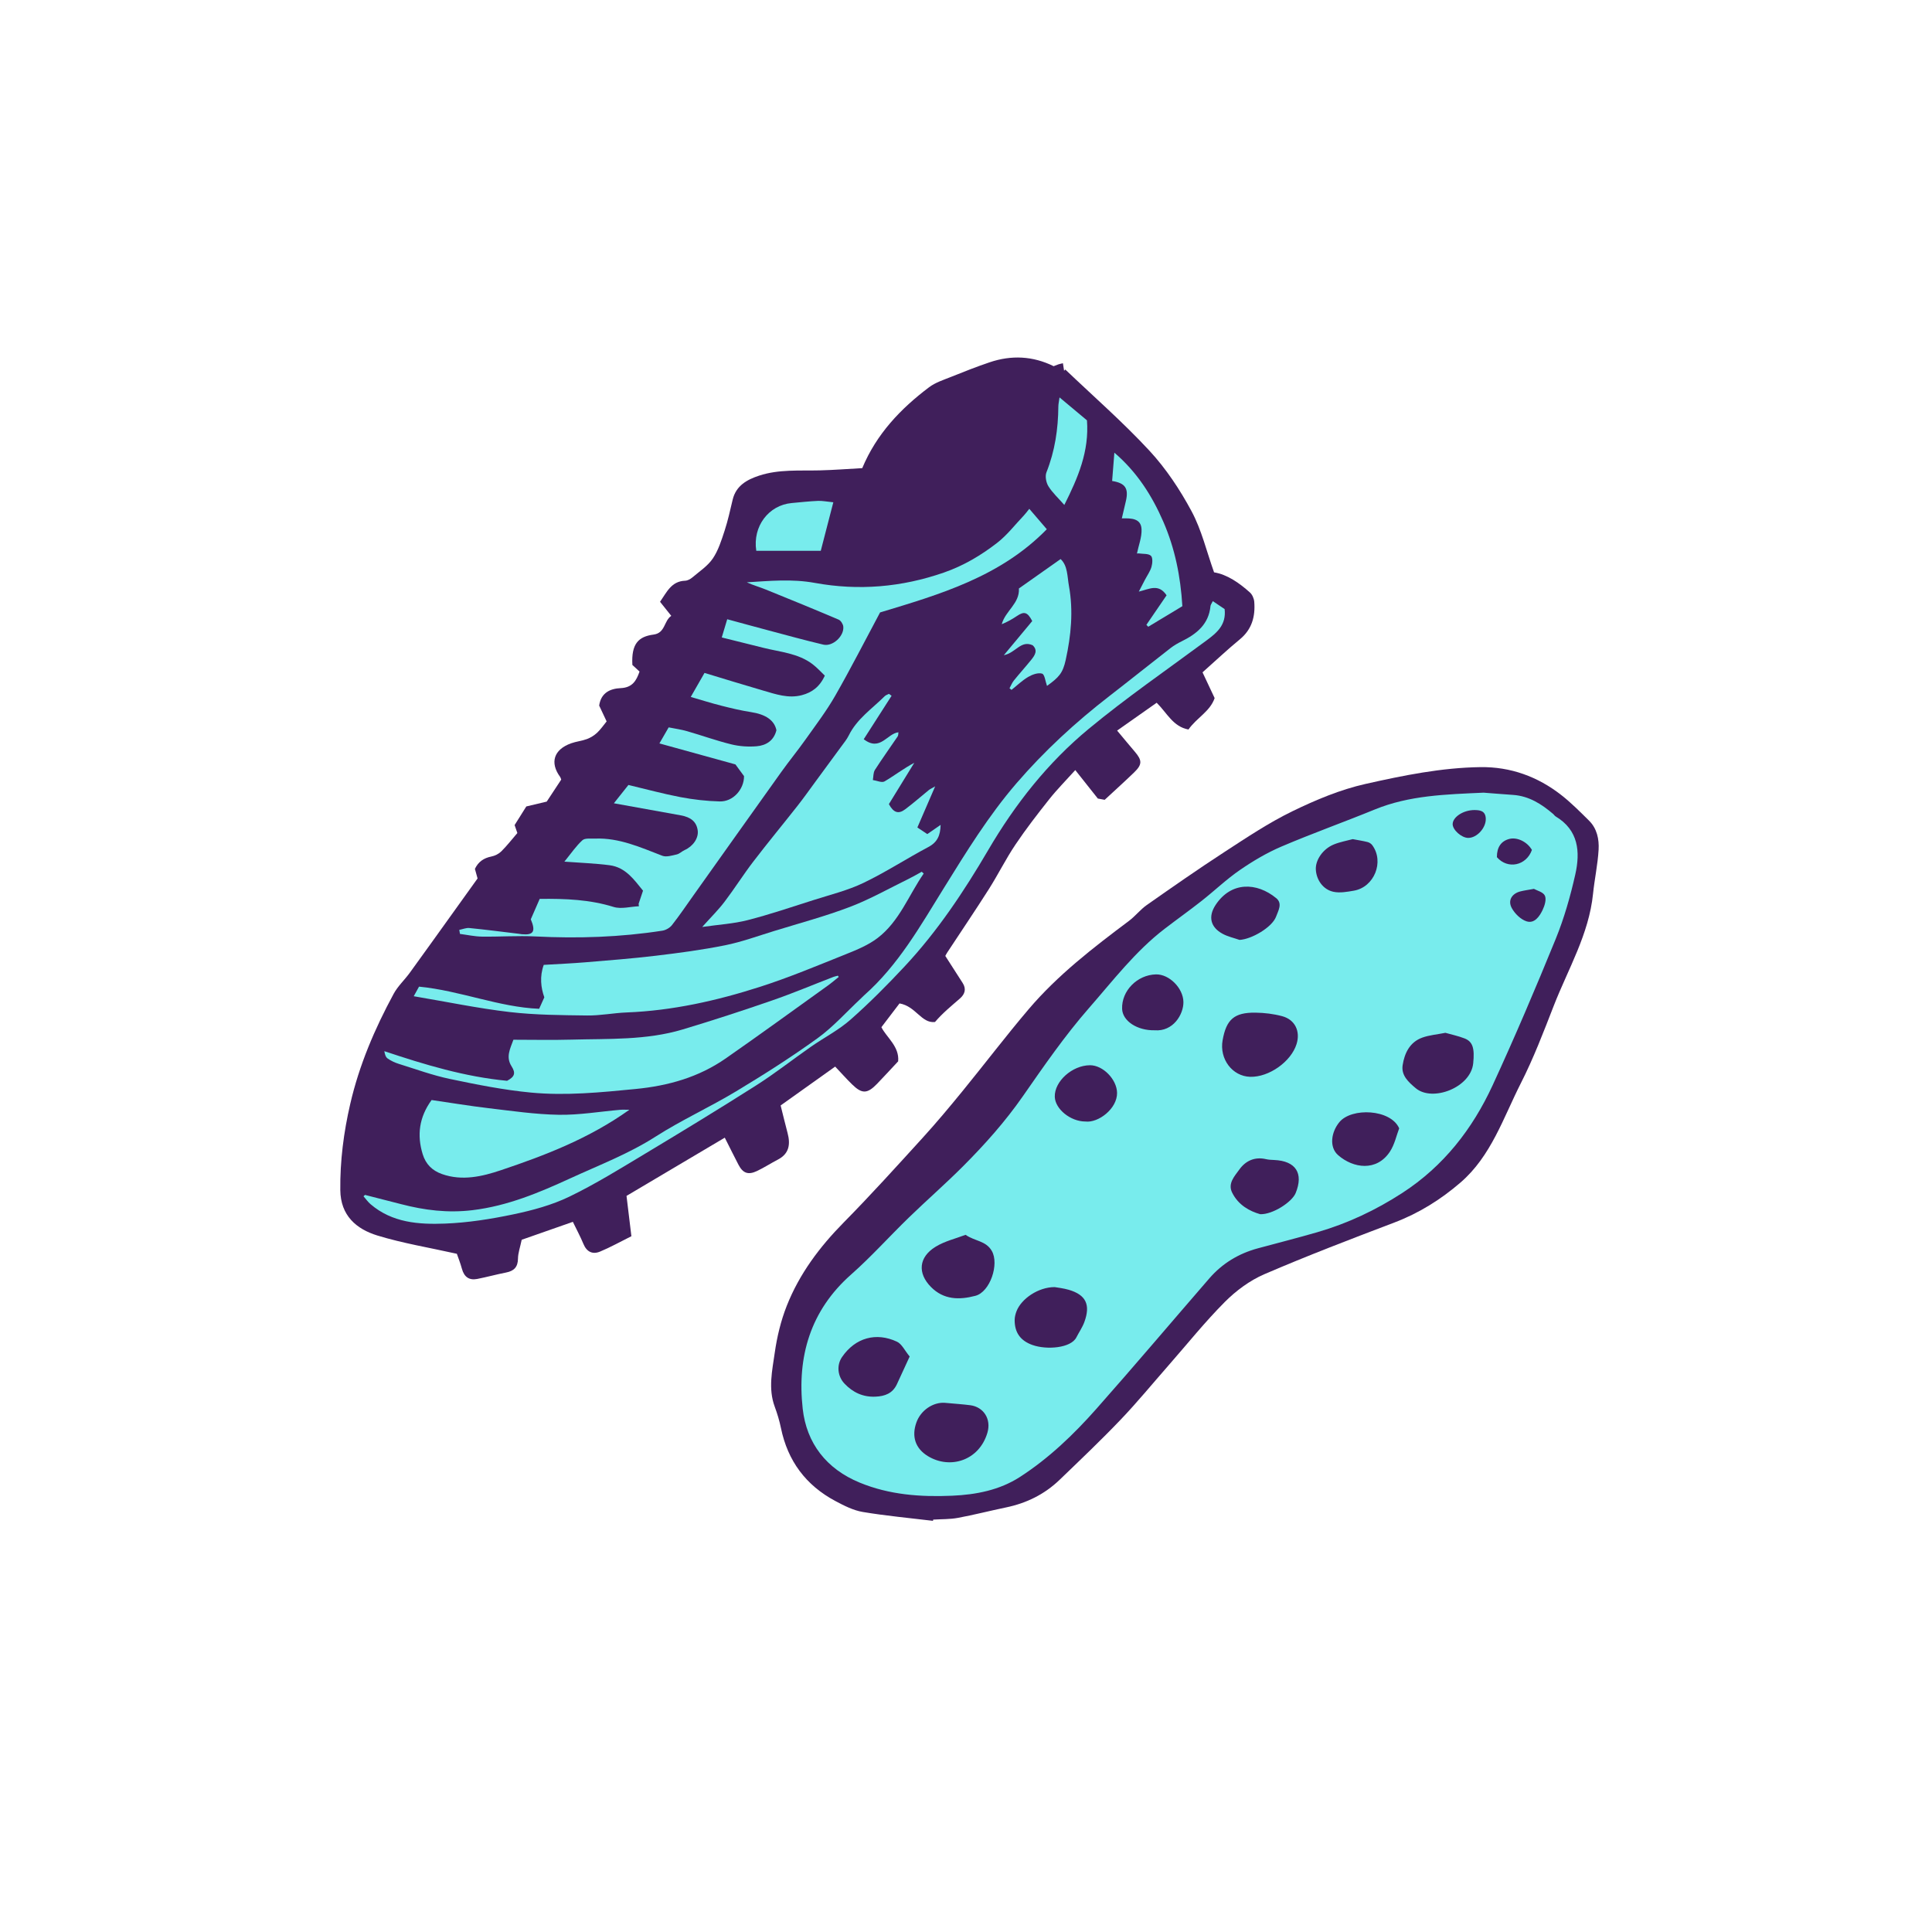 <svg version="1.1" id="svg" xmlns="http://www.w3.org/2000/svg" xmlns:xlink="http://www.w3.org/1999/xlink" x="0px" y="0px"
	 width="200px" height="200px" viewBox="0 0 200 200" enable-background="new 0 0 200 200" xml:space="preserve">
<path class="stroke" fill="#401f5b"  d="M81.53,117.292c-0.246-0.929-0.47-1.862-0.719-2.856c1.864-1.329,3.71-2.644,5.646-4.023
	c0.612,0.646,1.159,1.265,1.749,1.841c1.026,1.004,1.576,0.988,2.583-0.053c0.71-0.735,1.399-1.49,2.188-2.332
	c0.145-1.541-1.222-2.492-1.735-3.534c0.702-0.921,1.348-1.768,1.876-2.461c1.704,0.296,2.26,2.086,3.672,1.924
	c0.798-0.94,1.713-1.674,2.594-2.446c0.5-0.438,0.67-0.979,0.266-1.601c-0.58-0.892-1.15-1.79-1.792-2.792
	c0.008-0.016,0.092-0.192,0.198-0.354c1.438-2.186,2.907-4.353,4.309-6.562c0.959-1.51,1.755-3.125,2.751-4.607
	c1.092-1.626,2.297-3.181,3.515-4.717c0.783-0.988,1.679-1.887,2.682-3c0.839,1.059,1.514,1.91,2.335,2.947
	c0.148,0.027,0.56,0.104,0.708,0.131c1.124-1.042,2.1-1.919,3.042-2.83c0.856-0.828,0.849-1.25,0.072-2.159
	c-0.57-0.666-1.126-1.343-1.826-2.178c1.418-0.998,2.751-1.937,4.093-2.881c1.075,1.053,1.688,2.474,3.292,2.769
	c0.851-1.21,2.239-1.868,2.71-3.251c-0.453-0.963-0.872-1.854-1.254-2.667c1.354-1.204,2.572-2.354,3.864-3.417
	c1.255-1.033,1.611-2.368,1.491-3.886c-0.027-0.336-0.203-0.745-0.449-0.965c-1.12-1.002-2.34-1.854-3.712-2.085
	c-0.777-2.176-1.29-4.388-2.327-6.319c-1.201-2.237-2.65-4.423-4.371-6.28c-2.737-2.953-5.788-5.615-8.706-8.4
	c-0.04,0.044-0.08,0.089-0.12,0.133c-0.037-0.237-0.074-0.474-0.122-0.779c-0.211,0.051-0.342,0.074-0.468,0.115
	c-0.16,0.053-0.314,0.12-0.493,0.19c-2.15-1.061-4.374-1.163-6.625-0.403c-1.339,0.452-2.657,0.973-3.969,1.5
	c-0.788,0.317-1.639,0.585-2.303,1.085c-2.945,2.219-5.441,4.838-6.915,8.372c-1.447,0.079-2.923,0.196-4.402,0.232
	c-2.104,0.052-4.235-0.127-6.271,0.544c-1.249,0.412-2.393,1.029-2.742,2.488c-0.258,1.079-0.492,2.168-0.837,3.22
	c-0.326,0.99-0.647,2.03-1.222,2.875c-0.527,0.774-1.38,1.333-2.115,1.957c-0.203,0.172-0.492,0.328-0.748,0.338
	c-1.424,0.054-1.893,1.173-2.596,2.182c0.376,0.471,0.723,0.904,1.162,1.456c-0.768,0.511-0.607,1.777-1.833,1.938
	c-1.577,0.206-2.312,0.963-2.193,3.144c0.236,0.217,0.484,0.446,0.742,0.684c-0.334,0.967-0.754,1.661-1.952,1.715
	c-1.042,0.048-2.035,0.446-2.227,1.807c0.227,0.48,0.481,1.021,0.772,1.639c-0.332,0.403-0.621,0.834-0.991,1.178
	c-0.296,0.275-0.667,0.506-1.047,0.648c-0.526,0.196-1.105,0.249-1.634,0.438c-1.799,0.641-2.23,1.998-1.138,3.487
	c0.048,0.065,0.063,0.156,0.109,0.273c-0.476,0.722-0.96,1.456-1.5,2.276c-0.735,0.175-1.548,0.368-2.114,0.503
	c-0.497,0.79-0.854,1.359-1.211,1.928c0.101,0.293,0.201,0.581,0.285,0.823c-0.577,0.67-1.082,1.323-1.662,1.898
	c-0.263,0.262-0.658,0.46-1.025,0.532c-0.788,0.157-1.355,0.539-1.708,1.282c0.097,0.346,0.194,0.696,0.276,0.99
	c-0.873,1.217-1.702,2.375-2.533,3.531c-1.495,2.082-2.984,4.169-4.491,6.242c-0.537,0.738-1.236,1.38-1.664,2.171
	c-1.957,3.616-3.564,7.37-4.495,11.405c-0.679,2.942-1.06,5.893-1.027,8.913c0.028,2.636,1.656,4.033,3.847,4.704
	c2.62,0.802,5.348,1.247,8.219,1.889c0.112,0.327,0.355,0.934,0.526,1.56c0.228,0.832,0.74,1.209,1.579,1.045
	c1.002-0.196,1.989-0.47,2.991-0.666c0.819-0.16,1.221-0.565,1.232-1.444c0.008-0.585,0.222-1.167,0.385-1.947
	c1.672-0.586,3.444-1.207,5.295-1.856c0.392,0.811,0.784,1.536,1.098,2.295c0.341,0.824,0.953,1.102,1.715,0.786
	c1.064-0.44,2.076-1.01,3.247-1.592c-0.16-1.32-0.315-2.603-0.505-4.175c3.291-1.95,6.69-3.964,10.172-6.027
	c0.547,1.082,0.973,1.947,1.419,2.803c0.455,0.872,0.996,1.08,1.901,0.655c0.745-0.349,1.438-0.807,2.169-1.184
	C81.707,119.43,81.837,118.451,81.53,117.292z"/>
<path class="stroke" fill="#401f5b"  d="M164.499,84.955c-0.926-0.917-1.851-1.85-2.874-2.651c-2.447-1.914-5.262-2.935-8.371-2.892
	c-4.03,0.055-7.986,0.862-11.887,1.738c-2.611,0.586-5.161,1.654-7.58,2.831c-2.446,1.19-4.734,2.723-7.023,4.21
	c-2.725,1.77-5.389,3.632-8.05,5.497c-0.671,0.47-1.19,1.153-1.849,1.646c-3.703,2.774-7.37,5.6-10.382,9.142
	c-2.359,2.775-4.563,5.684-6.869,8.506c-1.335,1.635-2.691,3.257-4.112,4.817c-2.687,2.95-5.365,5.914-8.166,8.755
	c-2.496,2.531-4.584,5.319-5.888,8.617c-0.611,1.546-1.012,3.213-1.246,4.862c-0.262,1.84-0.694,3.72-0.003,5.587
	c0.267,0.719,0.491,1.463,0.645,2.214c0.701,3.402,2.58,5.926,5.63,7.551c0.895,0.477,1.848,0.966,2.829,1.132
	c2.41,0.406,4.85,0.625,7.279,0.92c0.007-0.042,0.015-0.084,0.022-0.126c0.853-0.054,1.721-0.025,2.556-0.18
	c1.672-0.31,3.323-0.737,4.99-1.083c2.117-0.438,3.986-1.362,5.542-2.859c2.127-2.047,4.27-4.082,6.308-6.216
	c1.727-1.807,3.315-3.747,4.965-5.627c1.932-2.204,3.769-4.501,5.833-6.573c1.161-1.165,2.585-2.219,4.087-2.866
	c4.438-1.913,8.957-3.639,13.475-5.357c2.542-0.967,4.797-2.382,6.829-4.133c3.179-2.74,4.434-6.711,6.253-10.292
	c1.31-2.577,2.348-5.3,3.399-8c1.488-3.818,3.643-7.405,4.07-11.601c0.156-1.526,0.489-3.037,0.576-4.564
	C165.55,86.883,165.326,85.773,164.499,84.955z"/>
<path fill-rule="evenodd" clip-rule="evenodd" fill="#78eced" class="fill" d="M47.544,96.261c0.351-0.068,0.709-0.227,1.049-0.192
	c1.699,0.169,3.393,0.39,5.089,0.593c0.113,0.014,0.225,0.04,0.338,0.05c1.204,0.11,1.461-0.281,0.927-1.547
	c0.3-0.687,0.625-1.434,0.922-2.113c2.679-0.032,5.185,0.068,7.649,0.833c0.79,0.245,1.742-0.032,2.62-0.071
	c-0.009-0.085-0.019-0.17-0.028-0.254c0.138-0.412,0.275-0.823,0.455-1.359c-0.896-1.089-1.776-2.408-3.447-2.631
	c-1.487-0.197-2.995-0.244-4.695-0.372c0.699-0.855,1.21-1.619,1.869-2.218c0.267-0.242,0.857-0.151,1.302-0.169
	c2.499-0.1,4.709,0.909,6.967,1.776c0.421,0.162,1.004-0.025,1.494-0.136c0.292-0.066,0.534-0.325,0.818-0.453
	c0.885-0.396,1.461-1.246,1.353-2.033c-0.123-0.883-0.684-1.371-1.77-1.564c-2.265-0.404-4.528-0.816-6.908-1.246
	c0.492-0.619,1.005-1.265,1.506-1.896c1.854,0.44,3.608,0.922,5.39,1.26c1.336,0.253,2.706,0.41,4.064,0.445
	c1.382,0.036,2.52-1.254,2.514-2.619c-0.271-0.368-0.532-0.726-0.89-1.213c-2.502-0.69-5.145-1.421-7.87-2.174
	c0.314-0.545,0.604-1.049,0.958-1.66c0.653,0.132,1.292,0.217,1.906,0.394c1.529,0.44,3.03,0.984,4.574,1.363
	c0.842,0.207,1.755,0.27,2.62,0.198c0.981-0.081,1.787-0.576,2.055-1.661c-0.209-1.032-1.121-1.645-2.627-1.875
	c-1.035-0.159-2.059-0.406-3.076-0.663c-1.016-0.257-2.016-0.574-3.167-0.906c0.5-0.872,0.929-1.621,1.425-2.488
	c2.042,0.616,4.045,1.24,6.062,1.824c1.309,0.379,2.625,0.848,4.019,0.477c1.03-0.273,1.84-0.847,2.374-2.02
	c-0.414-0.392-0.803-0.828-1.259-1.176c-1.499-1.147-3.354-1.264-5.097-1.703c-1.404-0.353-2.81-0.699-4.313-1.073
	c0.185-0.619,0.351-1.172,0.565-1.886c1.483,0.402,2.869,0.785,4.26,1.153c1.894,0.502,3.783,1.026,5.69,1.476
	c0.967,0.228,2.167-0.881,2.066-1.868c-0.027-0.259-0.253-0.62-0.479-0.718c-2.507-1.067-5.029-2.101-7.555-3.122
	c-0.642-0.26-1.313-0.445-1.952-0.743c2.36-0.144,4.669-0.371,7.038,0.061c4.523,0.824,8.978,0.454,13.376-1.076
	c2.046-0.713,3.818-1.774,5.478-3.053c1.042-0.803,1.867-1.887,2.784-2.85c0.173-0.182,0.319-0.388,0.565-0.689
	c0.618,0.721,1.181,1.377,1.811,2.112c-4.817,4.94-11.107,6.754-17.259,8.615c-1.588,2.968-3.05,5.839-4.649,8.631
	c-0.904,1.578-2.016,3.038-3.069,4.525c-0.808,1.139-1.695,2.221-2.507,3.357c-3.049,4.264-6.081,8.542-9.12,12.812
	c-0.727,1.022-1.43,2.063-2.204,3.048c-0.221,0.281-0.635,0.516-0.992,0.571c-4.354,0.676-8.731,0.82-13.132,0.597
	c-1.845-0.093-3.702,0.044-5.552,0.017c-0.755-0.012-1.509-0.182-2.263-0.279C47.593,96.54,47.568,96.4,47.544,96.261z"/>
<path fill-rule="evenodd" clip-rule="evenodd" fill="#78eced" class="fill" d="M92.297,72.026c-0.941,1.469-1.883,2.938-2.883,4.498
	c1.7,1.31,2.41-0.586,3.592-0.719c-0.022,0.137-0.002,0.316-0.08,0.43c-0.781,1.158-1.601,2.29-2.354,3.465
	c-0.18,0.28-0.148,0.696-0.214,1.049c0.41,0.059,0.93,0.306,1.209,0.142c1.023-0.6,1.967-1.336,3.079-1.926
	c-0.888,1.445-1.775,2.889-2.628,4.277c0.486,0.897,0.992,1.059,1.689,0.535c0.843-0.631,1.633-1.331,2.451-1.995
	c0.12-0.097,0.267-0.158,0.651-0.379c-0.672,1.554-1.24,2.866-1.842,4.258c0.366,0.243,0.68,0.451,1.028,0.683
	c0.468-0.323,0.878-0.607,1.377-0.953c-0.023,1.079-0.327,1.793-1.267,2.292c-2.262,1.201-4.418,2.611-6.723,3.716
	c-1.627,0.78-3.421,1.22-5.152,1.772c-2.271,0.724-4.533,1.492-6.839,2.083c-1.461,0.374-2.995,0.46-4.698,0.705
	c0.896-1,1.664-1.755,2.309-2.604c1.031-1.355,1.94-2.805,2.975-4.157c1.503-1.963,3.081-3.869,4.609-5.813
	c0.634-0.807,1.225-1.648,1.834-2.474c0.894-1.214,1.789-2.428,2.678-3.646c0.267-0.365,0.564-0.722,0.762-1.124
	c0.846-1.724,2.417-2.772,3.722-4.068c0.115-0.114,0.293-0.166,0.441-0.246C92.116,71.894,92.207,71.96,92.297,72.026z"/>
<path fill-rule="evenodd" clip-rule="evenodd" fill="#78eced" class="fill" d="M95.622,90.429c-1.56,2.248-2.509,4.943-4.767,6.67
	c-0.955,0.73-2.127,1.215-3.258,1.668c-2.957,1.184-5.901,2.421-8.929,3.392c-4.48,1.437-9.063,2.465-13.8,2.65
	c-1.365,0.054-2.727,0.332-4.088,0.314c-2.674-0.035-5.365-0.048-8.016-0.357c-3.259-0.38-6.483-1.054-9.934-1.637
	c0.277-0.501,0.413-0.748,0.548-0.993c4.286,0.418,8.282,2.127,12.434,2.294c0.216-0.48,0.347-0.771,0.536-1.188
	c-0.356-0.993-0.496-2.148-0.06-3.359c1.479-0.089,2.898-0.149,4.314-0.267c2.438-0.203,4.878-0.391,7.307-0.682
	c2.391-0.287,4.785-0.603,7.144-1.078c1.719-0.346,3.387-0.957,5.07-1.475c2.632-0.811,5.304-1.524,7.873-2.503
	c2.091-0.796,4.058-1.918,6.076-2.904c0.458-0.224,0.898-0.486,1.346-0.731C95.486,90.304,95.554,90.366,95.622,90.429z"/>
<path fill-rule="evenodd" clip-rule="evenodd" fill="#78eced" class="fill" d="M86.822,101.135c-0.368,0.294-0.725,0.604-1.106,0.878
	c-3.522,2.523-7.025,5.074-10.581,7.55c-2.794,1.945-5.928,2.837-9.335,3.169c-3.616,0.353-7.227,0.714-10.836,0.371
	c-2.818-0.268-5.618-0.828-8.394-1.411c-1.799-0.378-3.543-1.019-5.305-1.567c-0.401-0.125-0.799-0.314-1.143-0.555
	c-0.198-0.138-0.284-0.437-0.335-0.753c4.178,1.395,8.322,2.651,12.706,3.067c0.784-0.42,0.919-0.788,0.46-1.508
	c-0.606-0.952-0.15-1.795,0.196-2.743c2.01,0,4.002,0.045,5.991-0.01c3.866-0.106,7.771,0.075,11.532-1.055
	c3.103-0.932,6.184-1.938,9.245-2.997c2.147-0.742,4.244-1.626,6.365-2.444c0.148-0.057,0.307-0.083,0.461-0.124
	C86.771,101.047,86.796,101.091,86.822,101.135z"/>
<path fill-rule="evenodd" clip-rule="evenodd" fill="#78eced" class="fill" d="M37.784,123.697c1.251,0.32,2.503,0.636,3.753,0.96
	c2.42,0.629,4.817,0.926,7.367,0.621c3.641-0.436,6.928-1.823,10.164-3.311c2.958-1.36,6.015-2.523,8.796-4.304
	c2.679-1.715,5.604-3.042,8.333-4.686c2.876-1.732,5.72-3.538,8.439-5.503c1.624-1.174,2.982-2.714,4.459-4.089
	c0.125-0.118,0.241-0.245,0.369-0.358c3.536-3.128,5.812-7.175,8.261-11.123c2.309-3.721,4.6-7.452,7.488-10.805
	c2.907-3.375,6.139-6.343,9.644-9.054c2.116-1.637,4.202-3.312,6.314-4.954c0.356-0.277,0.758-0.506,1.165-0.707
	c1.55-0.765,2.793-1.767,2.973-3.647c0.013-0.131,0.118-0.254,0.241-0.507c0.441,0.297,0.847,0.57,1.223,0.824
	c0.187,1.64-0.81,2.458-1.897,3.262c-4.079,3.018-8.268,5.905-12.173,9.135c-4.24,3.508-7.616,7.785-10.422,12.577
	c-2.49,4.25-5.24,8.381-8.627,12.007c-1.791,1.917-3.646,3.789-5.612,5.522c-1.229,1.084-2.733,1.853-4.089,2.798
	c-1.894,1.32-3.713,2.757-5.658,3.994c-3.798,2.416-7.644,4.758-11.503,7.076c-2.586,1.552-5.16,3.153-7.87,4.461
	c-1.799,0.868-3.797,1.407-5.763,1.82c-2.329,0.489-4.713,0.868-7.086,0.96c-2.724,0.106-5.483-0.086-7.723-2.016
	c-0.271-0.233-0.48-0.537-0.719-0.808C37.68,123.796,37.732,123.746,37.784,123.697z"/>
<path fill-rule="evenodd" clip-rule="evenodd" fill="#78eced" class="fill" d="M65.152,114.883c-4.16,2.967-8.7,4.714-13.305,6.259
	c-1.931,0.648-4,1.136-6.094,0.396c-1.024-0.362-1.684-1.038-1.997-2.059c-0.603-1.969-0.377-3.809,0.923-5.605
	c1.951,0.283,3.912,0.611,5.883,0.843c2.425,0.285,4.857,0.645,7.291,0.685c2.113,0.034,4.232-0.333,6.35-0.515
	C64.473,114.863,64.747,114.883,65.152,114.883z"/>
<path fill-rule="evenodd" clip-rule="evenodd" fill="#78eced" class="fill" d="M108.385,71.004c-0.168-0.461-0.238-1.186-0.508-1.27
	c-0.412-0.126-1.017,0.093-1.437,0.34c-0.624,0.367-1.157,0.887-1.729,1.342c-0.069-0.056-0.138-0.111-0.207-0.166
	c0.15-0.272,0.265-0.573,0.457-0.812c0.59-0.731,1.225-1.429,1.814-2.162c0.367-0.458,0.684-0.956,0.126-1.479
	c-1.228-0.556-1.743,0.783-2.985,1.029c1.095-1.315,2.034-2.444,2.942-3.535c-0.494-0.945-0.838-1.027-1.585-0.523
	c-0.492,0.332-1.011,0.623-1.571,0.851c0.363-1.382,1.864-2.134,1.776-3.702c1.392-0.982,2.823-1.992,4.316-3.044
	c0.744,0.692,0.684,1.806,0.865,2.799c0.466,2.563,0.218,5.12-0.337,7.643C110.023,69.677,109.627,70.112,108.385,71.004z"/>
<path fill-rule="evenodd" clip-rule="evenodd" fill="#78eced" class="fill" d="M122.398,62.752c-1.126,0.679-2.329,1.404-3.532,2.128
	c-0.064-0.065-0.128-0.131-0.192-0.198c0.694-1.016,1.389-2.031,2.089-3.056c-0.835-1.25-1.784-0.64-2.874-0.383
	c0.262-0.506,0.443-0.859,0.627-1.211c0.235-0.448,0.546-0.875,0.685-1.351c0.105-0.364,0.147-0.959-0.06-1.149
	c-0.264-0.24-0.807-0.178-1.229-0.24c-0.074-0.011-0.151,0.006-0.216,0.009c0.175-0.85,0.509-1.682,0.477-2.499
	c-0.045-1.15-1.049-1.163-2.042-1.14c0.15-0.643,0.284-1.209,0.416-1.775c0.309-1.324-0.046-1.876-1.42-2.096
	c0.074-0.936,0.148-1.881,0.232-2.931c2.33,1.998,3.884,4.418,5.074,7.161C121.627,56.776,122.208,59.639,122.398,62.752z"/>
<path fill-rule="evenodd" clip-rule="evenodd" fill="#78eced" class="fill" d="M86.265,51.997c-0.456,1.762-0.892,3.449-1.299,5.021
	c-2.385,0-4.542,0-6.677,0c-0.393-2.536,1.285-4.728,3.668-4.943c0.906-0.083,1.812-0.183,2.72-0.224
	C85.125,51.832,85.577,51.93,86.265,51.997z"/>
<path fill-rule="evenodd" clip-rule="evenodd" fill="#78eced" class="fill" d="M110.178,52.273c-0.64-0.732-1.242-1.277-1.65-1.941
	c-0.237-0.385-0.359-1.037-0.2-1.438c0.876-2.201,1.214-4.479,1.232-6.826c0.002-0.248,0.063-0.495,0.122-0.929
	c1.041,0.87,1.963,1.641,2.84,2.374C112.765,46.718,111.604,49.436,110.178,52.273z"/>
<path fill-rule="evenodd" clip-rule="evenodd" fill="#78eced" class="fill" d="M153.583,82.057c0.896,0.068,1.973,0.158,3.051,0.232
	c1.649,0.113,2.951,0.949,4.16,1.983c0.086,0.074,0.147,0.184,0.242,0.241c2.385,1.423,2.562,3.677,2.038,6.009
	c-0.511,2.269-1.155,4.538-2.032,6.688c-2.075,5.091-4.229,10.154-6.53,15.146c-2.088,4.527-5.082,8.37-9.339,11.133
	c-2.746,1.782-5.666,3.16-8.803,4.068c-2.045,0.593-4.11,1.115-6.166,1.672c-1.982,0.537-3.671,1.559-5.016,3.11
	c-3.906,4.507-7.758,9.062-11.712,13.527c-2.348,2.65-4.913,5.108-7.904,7.036c-2.107,1.358-4.534,1.827-7.009,1.935
	c-3.265,0.143-6.486-0.089-9.562-1.354c-3.452-1.418-5.511-4.077-5.907-7.661c-0.591-5.353,0.775-10.143,5.01-13.882
	c2.095-1.849,3.967-3.948,5.976-5.896c1.863-1.806,3.822-3.514,5.653-5.351c2.231-2.238,4.327-4.59,6.146-7.202
	c2.175-3.124,4.35-6.279,6.85-9.136c2.485-2.84,4.801-5.881,7.836-8.208c1.267-0.971,2.568-1.898,3.822-2.884
	c1.337-1.052,2.575-2.243,3.972-3.203c1.354-0.931,2.796-1.785,4.304-2.429c3.188-1.36,6.458-2.525,9.667-3.838
	C145.892,82.337,149.642,82.236,153.583,82.057z M129.421,111.471c1.939,0.052,4.223-1.559,4.797-3.385
	c0.416-1.318-0.149-2.529-1.485-2.89c-0.892-0.24-1.84-0.354-2.765-0.366c-2.202-0.028-3.021,0.701-3.404,2.858
	C126.219,109.632,127.57,111.421,129.421,111.471z M99.954,127.828c-0.984,0.38-2.153,0.647-3.118,1.245
	c-1.734,1.073-1.872,2.725-0.465,4.152c1.311,1.329,2.918,1.363,4.606,0.916c1.522-0.403,2.482-3.28,1.693-4.649
	C102.06,128.435,100.945,128.506,99.954,127.828z M97.778,145.217c-1.171-0.068-2.464,0.753-2.921,2.06
	c-0.494,1.407-0.124,2.662,1.212,3.469c2.29,1.383,5.289,0.453,6.143-2.417c0.43-1.446-0.408-2.683-1.768-2.86
	C99.657,145.366,98.863,145.317,97.778,145.217z M109.178,133.24c-1.688-0.001-3.456,1.202-3.955,2.514
	c-0.107,0.283-0.185,0.598-0.186,0.899c-0.006,1.313,0.618,2.143,1.833,2.577c1.481,0.53,3.991,0.331,4.557-0.787
	c0.27-0.531,0.621-1.03,0.824-1.584c0.659-1.799,0.165-2.815-1.607-3.338C110.075,133.354,109.475,133.295,109.178,133.24z
	 M149.628,106.917c-0.861,0.172-1.671,0.234-2.406,0.501c-1.287,0.468-1.831,1.617-2.021,2.848c-0.163,1.056,0.594,1.75,1.367,2.393
	c1.72,1.43,5.683-0.06,5.938-2.589c0.156-1.542-0.042-2.241-0.893-2.572C150.963,107.244,150.271,107.101,149.628,106.917z
	 M94.169,140.425c-0.517-0.624-0.812-1.296-1.313-1.532c-2.139-1.004-4.305-0.428-5.687,1.584c-0.584,0.85-0.465,2.004,0.257,2.76
	c0.859,0.901,1.899,1.401,3.195,1.345c0.987-0.042,1.78-0.339,2.222-1.279C93.28,142.371,93.706,141.432,94.169,140.425z
	 M130.459,125.694c1.297,0.042,3.288-1.262,3.666-2.186c0.84-2.052,0.016-3.325-2.212-3.426c-0.284-0.013-0.574-0.021-0.849-0.086
	c-1.175-0.278-2.127,0.175-2.769,1.073c-0.481,0.675-1.221,1.43-0.743,2.392C128.201,124.77,129.392,125.395,130.459,125.694z
	 M144.843,116.804c-0.875-1.996-4.927-2.171-6.189-0.643c-0.86,1.042-1.075,2.598-0.132,3.421c1.573,1.373,3.979,1.708,5.35-0.347
	C144.373,118.483,144.565,117.524,144.843,116.804z M119.525,106.654c1.926,0.157,2.998-1.651,2.982-2.925
	c-0.018-1.434-1.47-2.895-2.845-2.86c-1.945,0.048-3.57,1.705-3.501,3.572C116.207,105.694,117.723,106.692,119.525,106.654z
	 M112.36,116.098c1.335,0.168,3.3-1.329,3.278-2.963c-0.018-1.38-1.446-2.869-2.807-2.862c-1.838,0.01-3.687,1.67-3.64,3.267
	C109.229,114.812,110.826,116.101,112.36,116.098z M128.314,97.298c1.237-0.059,3.388-1.305,3.79-2.421
	c0.208-0.58,0.689-1.341,0.016-1.895c-2.032-1.672-4.676-1.728-6.275,0.687c-0.8,1.209-0.548,2.314,0.724,3
	C127.106,96.96,127.729,97.093,128.314,97.298z M140.033,86.867c-0.594,0.162-1.296,0.285-1.943,0.546
	c-1.147,0.463-1.932,1.622-1.875,2.615c0.063,1.075,0.762,2.075,1.842,2.294c0.66,0.135,1.396,0,2.082-0.117
	c2.123-0.358,3.185-2.998,1.915-4.717c-0.109-0.147-0.302-0.273-0.479-0.319C141.109,87.051,140.633,86.981,140.033,86.867z
	 M158.791,92.015c-0.624,0.114-1.016,0.165-1.397,0.262c-0.873,0.22-1.329,0.924-0.899,1.719c0.315,0.582,0.927,1.186,1.535,1.38
	c0.813,0.26,1.339-0.504,1.658-1.171c0.215-0.448,0.415-1.097,0.239-1.482C159.756,92.345,159.1,92.189,158.791,92.015z
	 M152.632,83.856c-1.173,0.002-2.25,0.74-2.253,1.457c-0.001,0.601,0.916,1.417,1.603,1.427c0.896,0.013,1.872-1.042,1.825-2.017
	C153.766,83.881,153.125,83.867,152.632,83.856z M154.958,88.733c1.119,1.298,3.053,0.878,3.626-0.749
	c-0.489-0.844-1.526-1.348-2.34-1.138C155.397,87.066,154.954,87.699,154.958,88.733z"/>
</svg>
